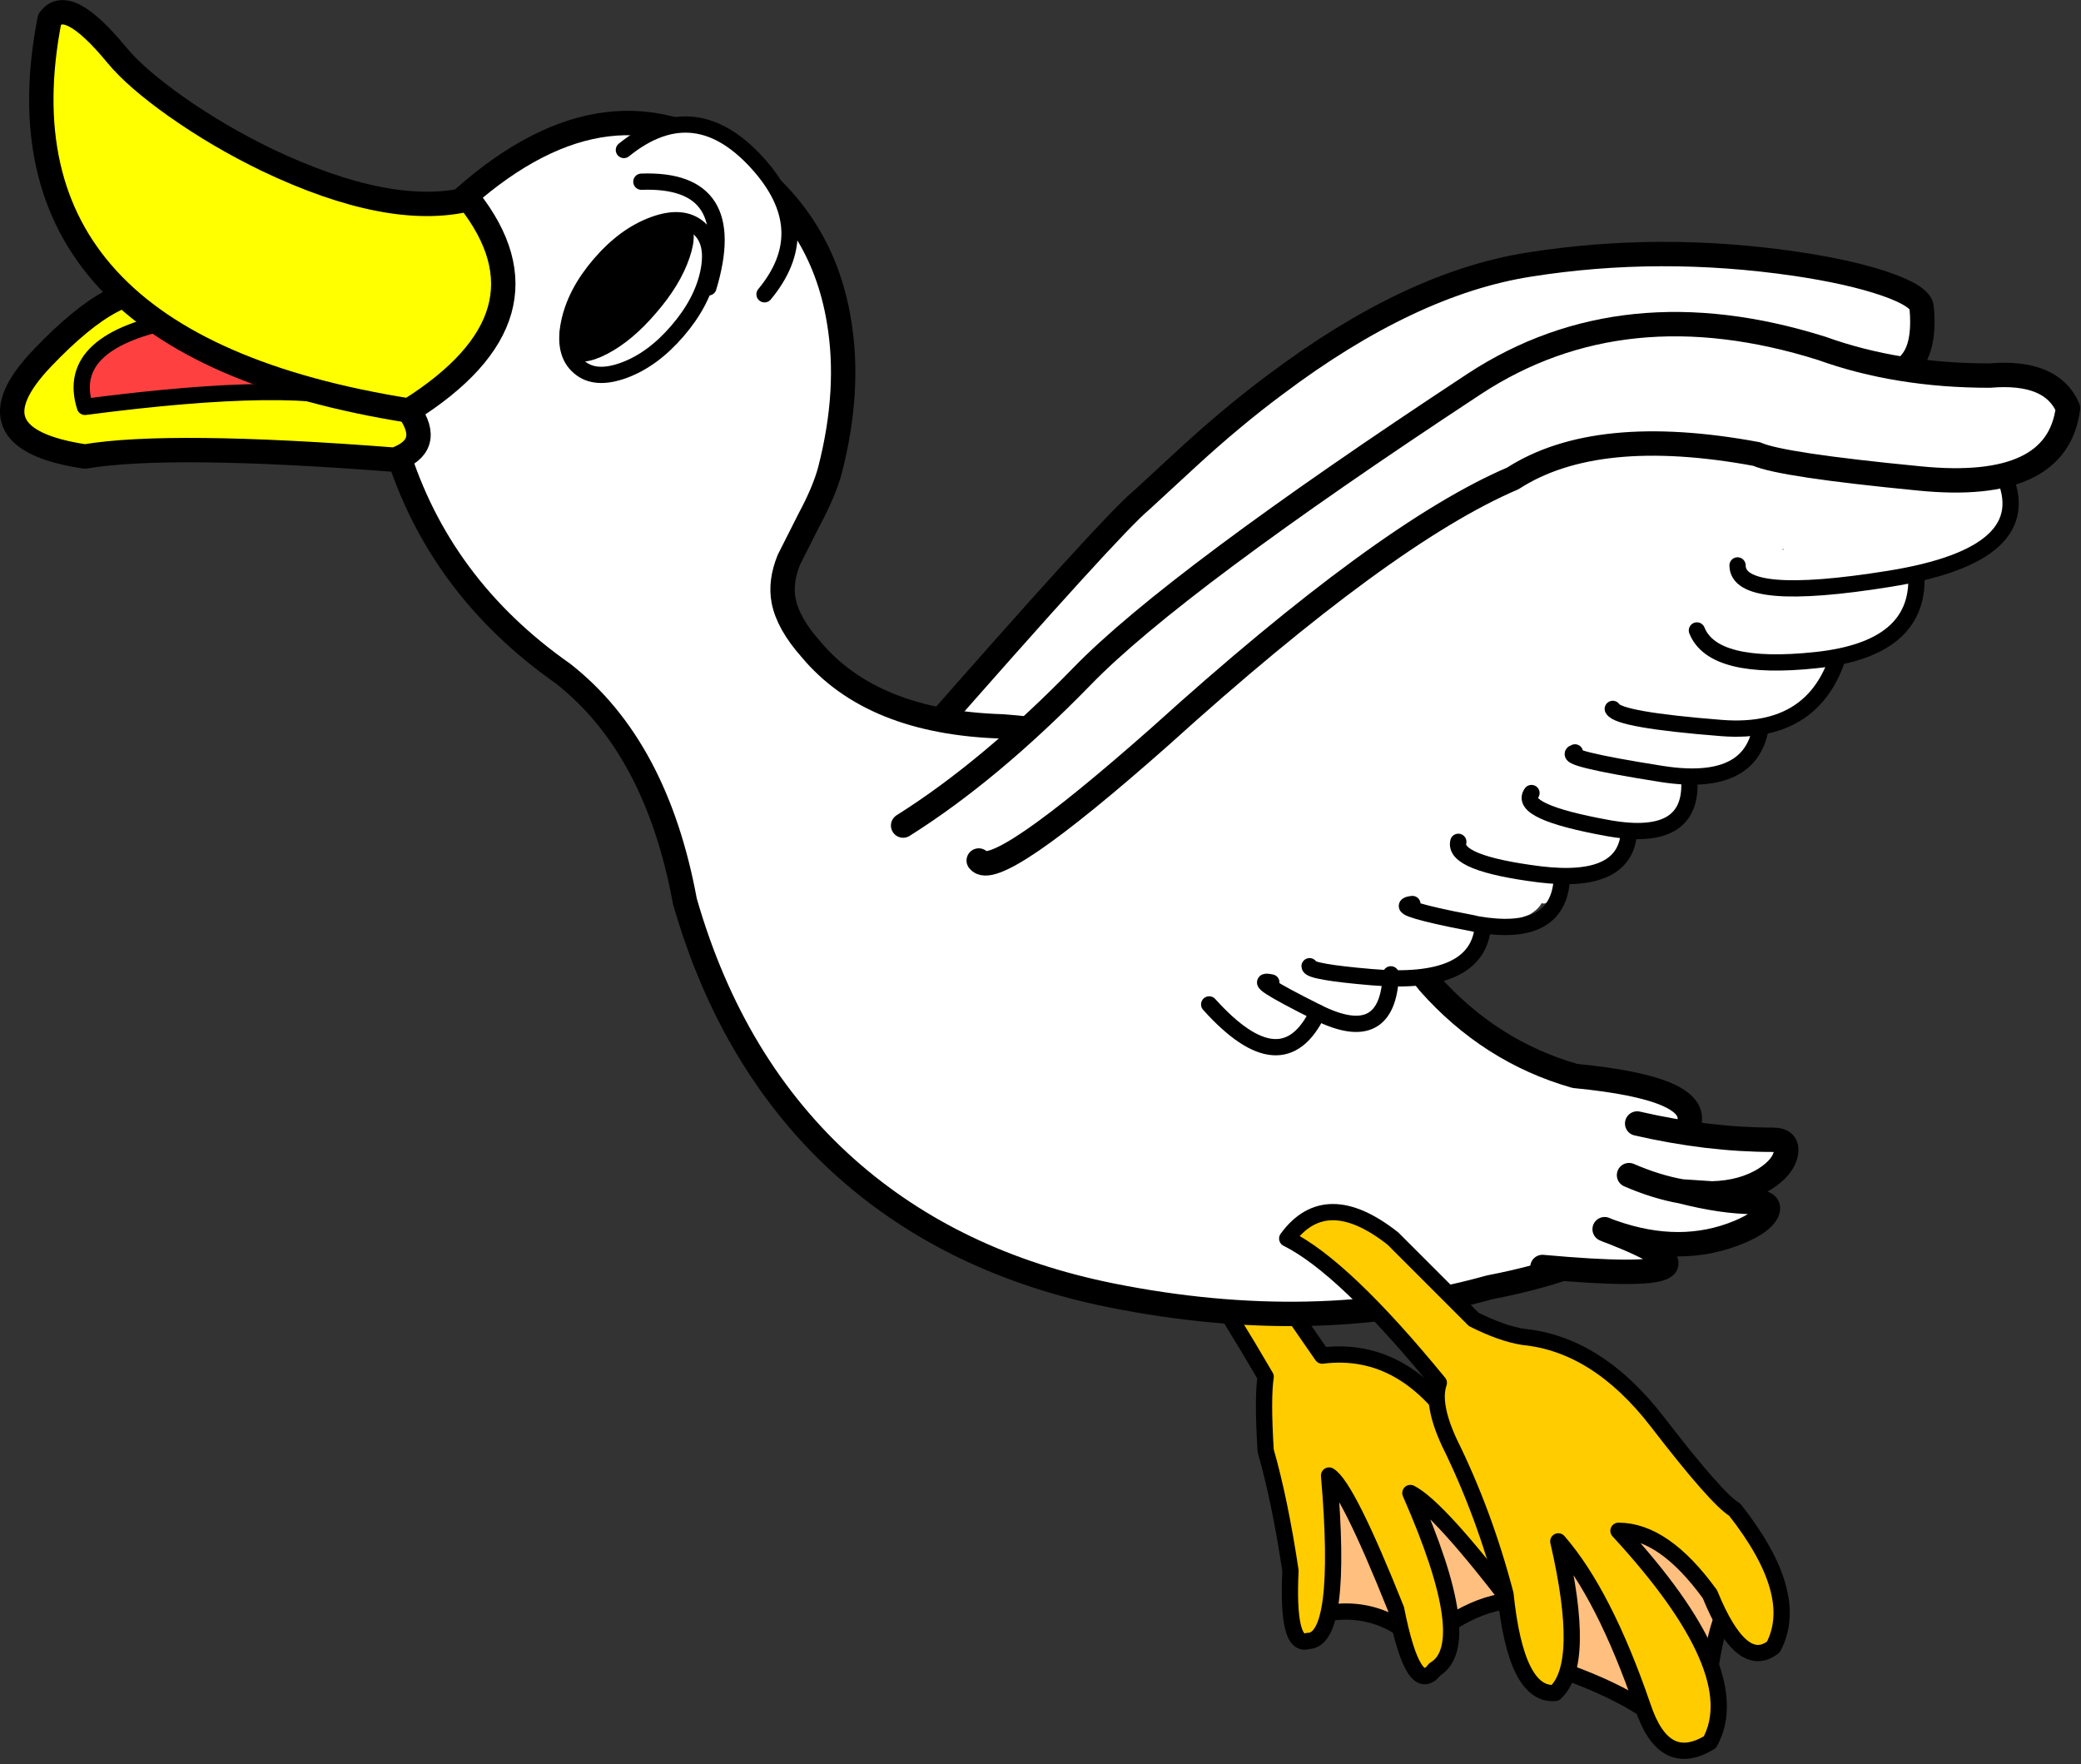 <?xml version="1.0" encoding="utf-8"?>
<svg version="1.1" id="Layer_1"
xmlns="http://www.w3.org/2000/svg"
xmlns:xlink="http://www.w3.org/1999/xlink"
xmlns:author="http://www.sothink.com"
width="256px" height="217px"
xml:space="preserve">
<rect width="100%" height="100%" fill="#333333" stroke="none"/>
<g id="372" transform="matrix(1, 0, 0, 1, 127.95, 108.4)">
<path style="fill:#FFBF7F;fill-opacity:1" d="M33.85,67.05L45.55 70.95L60.7 88.7Q54.65 87.4 46.85 93.9Q41.2 88.25 33.4 90.45L33.85 67.05" />
<path style="fill:none;stroke-width:2;stroke-linecap:round;stroke-linejoin:round;stroke-miterlimit:3;stroke:#000000;stroke-opacity:1" d="M33.4,90.45Q41.2 88.25 46.85 93.9Q54.65 87.4 60.7 88.7L45.55 70.95L33.85 67.05L33.4 90.45z" />
<path style="fill:#FFCC00;fill-opacity:1" d="M23,41.45L34.7 58.35Q45.1 57.05 52.05 68.35L62.85 87.4L58.55 89.55Q49 77 45.55 75.25Q53.75 93.9 48.55 96.95Q45.95 100.4 43.8 89.55Q37.75 74.4 35.55 73.1Q37.3 93.45 32.95 93.45Q30.35 94.35 30.8 84.8Q29.5 76.15 27.75 70.05Q27.35 63.55 27.75 60.95Q18.65 45.35 15.65 43.2Q12.6 41.05 23 41.45" />
<path style="fill:none;stroke-width:2;stroke-linecap:round;stroke-linejoin:round;stroke-miterlimit:3;stroke:#000000;stroke-opacity:1" d="M23,41.45L34.7 58.35Q45.1 57.05 52.05 68.35L62.85 87.4L58.55 89.55Q49 77 45.55 75.25Q53.75 93.9 48.55 96.95Q45.95 100.4 43.8 89.55Q37.75 74.4 35.55 73.1Q37.3 93.45 32.95 93.45Q30.35 94.35 30.8 84.8Q29.5 76.15 27.75 70.05Q27.35 63.55 27.75 60.95Q18.65 45.35 15.65 43.2Q12.6 41.05 23 41.45z" />
<path style="fill:#FFFFFF;fill-opacity:1" d="M108.45,-70.55Q108.8 -66.7 107.7 -64.65Q105.9 -61.4 100.15 -60.55Q98.85 -60.35 95.9 -60.5L89.65 -60.8Q80.2 -61.05 71.4 -59.1Q43.15 -52.9 12.45 -23.2L-3.55 -8.85L-14.85 -16.85Q8.8 -43.85 12.45 -46.85L18.2 -52.15Q23.7 -57.2 28.95 -61.1Q45.5 -73.55 60.15 -75.85Q76.2 -78.4 92.95 -75.95Q99.7 -74.95 104.05 -73.45Q108.35 -71.95 108.45 -70.55" />
<path style="fill:none;stroke-width:3;stroke-linecap:round;stroke-linejoin:round;stroke-miterlimit:3;stroke:#000000;stroke-opacity:1" d="M108.45,-70.55Q108.8 -66.7 107.7 -64.65Q105.9 -61.4 100.15 -60.55Q98.85 -60.35 95.9 -60.5L89.65 -60.8Q80.2 -61.05 71.4 -59.1Q43.15 -52.9 12.45 -23.2L-3.55 -8.85L-14.85 -16.85Q8.8 -43.85 12.45 -46.85L18.2 -52.15Q23.7 -57.2 28.95 -61.1Q45.5 -73.55 60.15 -75.85Q76.2 -78.4 92.95 -75.95Q99.7 -74.95 104.05 -73.45Q108.35 -71.95 108.45 -70.55z" />
<path style="fill:#FFFFFF;fill-opacity:1" d="M65.8,23.95Q81.3 25.45 79.8 29.95Q81.3 44.95 55.3 49.95Q33.8 55.95 8.8 50.95Q-10.6 47.05 -23.8 35.35Q-37.85 22.85 -43.7 2.45Q-47.2 -16.55 -58.7 -25.55Q-73.95 -36.25 -79.15 -53.15Q-84.35 -70.05 -72 -83.05Q-53.8 -99.95 -37.55 -88.9Q-26.85 -81.65 -24.75 -68.95Q-23.3 -60.45 -25.85 -50.55Q-26.55 -47.95 -28.35 -44.6L-30.9 -39.55Q-32 -36.85 -31.55 -34.5Q-31 -31.7 -28.2 -28.55Q-20.7 -19.55 -4.7 -19.05Q24.8 -17.05 47.8 12.45Q55.3 20.95 65.8 23.95" />
<path style="fill:none;stroke-width:3;stroke-linecap:round;stroke-linejoin:round;stroke-miterlimit:3;stroke:#000000;stroke-opacity:1" d="M65.8,23.95Q81.3 25.45 79.8 29.95Q81.3 44.95 55.3 49.95Q33.8 55.95 8.8 50.95Q-10.6 47.05 -23.8 35.35Q-37.85 22.85 -43.7 2.45Q-47.2 -16.55 -58.7 -25.55Q-73.95 -36.25 -79.15 -53.15Q-84.35 -70.05 -72 -83.05Q-53.8 -99.95 -37.55 -88.9Q-26.85 -81.65 -24.75 -68.95Q-23.3 -60.45 -25.85 -50.55Q-26.55 -47.95 -28.35 -44.6L-30.9 -39.55Q-32 -36.85 -31.55 -34.5Q-31 -31.7 -28.2 -28.55Q-20.7 -19.55 -4.7 -19.05Q24.8 -17.05 47.8 12.45Q55.3 20.95 65.8 23.95z" />
<path style="fill:#FFFFFF;fill-opacity:1" d="M73.45,29.8Q82.15 31.8 90.15 31.8Q92.05 31.8 91.75 33.45Q91.45 35.15 89.2 36.6Q86.5 38.3 82.65 38.4L78.9 38.15Q84 39.45 87.8 39.45Q90.05 39.45 89.4 40.75Q88.75 42 86 43.15Q78.8 46.15 70.35 43.15Q87.15 49.75 61.8 47.45L73.45 29.8" />
<path style="fill:none;stroke-width:3;stroke-linecap:round;stroke-linejoin:round;stroke-miterlimit:3;stroke:#000000;stroke-opacity:1" d="M73.45,29.8Q82.15 31.8 90.15 31.8Q92.05 31.8 91.75 33.45Q91.45 35.15 89.2 36.6Q86.5 38.3 82.65 38.4L78.9 38.15Q84 39.45 87.8 39.45Q90.05 39.45 89.4 40.75Q88.75 42 86 43.15Q78.8 46.15 70.35 43.15Q87.15 49.75 61.8 47.45M69.45,42.8L69.8 42.95L70.35 43.15M78.9,38.15Q75.8 37.6 72.45 36.15" />
<path style="fill:#FFFF00;fill-opacity:1" d="M-108,-72.2L-77.65 -57.9Q-74.6 -53.55 -79.4 -51.85Q-107.1 -54 -117.5 -52.25Q-132.25 -54.45 -122.7 -64.4Q-113.2 -74.35 -108 -72.2" />
<path style="fill:none;stroke-width:3;stroke-linecap:round;stroke-linejoin:round;stroke-miterlimit:3;stroke:#000000;stroke-opacity:1" d="M-108,-72.2L-77.65 -57.9Q-74.6 -53.55 -79.4 -51.85Q-107.1 -54 -117.5 -52.25Q-132.25 -54.45 -122.7 -64.4Q-113.2 -74.35 -108 -72.2z" />
<path style="fill:#FF4040;fill-opacity:1" d="M-105.8,-69.15L-82.85 -58.75Q-91.1 -61.8 -117.5 -58.35Q-120.1 -66.55 -105.8 -69.15" />
<path style="fill:none;stroke-width:2;stroke-linecap:round;stroke-linejoin:round;stroke-miterlimit:3;stroke:#000000;stroke-opacity:1" d="M-117.5,-58.35Q-91.1 -61.8 -82.85 -58.75L-105.8 -69.15Q-120.1 -66.55 -117.5 -58.35z" />
<path style="fill:#FFFF00;fill-opacity:1" d="M-113.6,-101.65Q-111.25 -98.8 -106.3 -95.3Q-101.05 -91.6 -95.05 -88.7Q-80 -81.55 -70.3 -83.9Q-59 -69.6 -77.65 -57.9Q-129.65 -66.15 -121.85 -106Q-119.7 -109.05 -113.6 -101.65" />
<path style="fill:none;stroke-width:3;stroke-linecap:round;stroke-linejoin:round;stroke-miterlimit:3;stroke:#000000;stroke-opacity:1" d="M-113.6,-101.65Q-111.25 -98.8 -106.3 -95.3Q-101.05 -91.6 -95.05 -88.7Q-80 -81.55 -70.3 -83.9Q-59 -69.6 -77.65 -57.9Q-129.65 -66.15 -121.85 -106Q-119.7 -109.05 -113.6 -101.65z" />
<path style="fill:#FFFFFF;fill-opacity:1" d="M-51.2,-89.95Q-42.3 -97.15 -34.3 -87.8Q-27.55 -79.85 -33.9 -72.2L-51.2 -89.95" />
<path style="fill:none;stroke-width:2;stroke-linecap:round;stroke-linejoin:round;stroke-miterlimit:3;stroke:#000000;stroke-opacity:1" d="M-51.2,-89.95Q-42.3 -97.15 -34.3 -87.8Q-27.55 -79.85 -33.9 -72.2" />
<path style="fill:none;stroke-width:2;stroke-linecap:round;stroke-linejoin:round;stroke-miterlimit:3;stroke:#000000;stroke-opacity:1" d="M-49.05,-86.05Q-36.75 -86.5 -40.8 -73.05" />
<path style="fill:none;stroke-width:2;stroke-linecap:round;stroke-linejoin:round;stroke-miterlimit:3;stroke:#000000;stroke-opacity:1" d="M-40.8,-74.95Q-41.55 -71.25 -44.6 -67.7Q-47.65 -64.15 -51.2 -62.85Q-54.75 -61.55 -56.7 -63.25Q-58.7 -64.95 -57.95 -68.65Q-57.2 -72.35 -54.15 -75.9Q-51.1 -79.45 -47.55 -80.75Q-44 -82.05 -42 -80.35Q-40.05 -78.65 -40.8 -74.95z" />
<path style="fill:#000000;fill-opacity:1" d="M-43.6,-76.85Q-44.7 -73.6 -47.6 -70.25Q-50.5 -66.85 -53.5 -65.3Q-56.5 -63.75 -57.85 -64.9Q-59.25 -66.05 -58.15 -69.3Q-57.05 -72.5 -54.15 -75.9Q-51.25 -79.25 -48.25 -80.8Q-45.25 -82.35 -43.85 -81.2Q-42.5 -80.05 -43.6 -76.85" />
<path style="fill:none;stroke-width:1;stroke-linecap:round;stroke-linejoin:round;stroke-miterlimit:3;stroke:#000000;stroke-opacity:1" d="M-43.6,-76.85Q-44.7 -73.6 -47.6 -70.25Q-50.5 -66.85 -53.5 -65.3Q-56.5 -63.75 -57.85 -64.9Q-59.25 -66.05 -58.15 -69.3Q-57.05 -72.5 -54.15 -75.9Q-51.25 -79.25 -48.25 -80.8Q-45.25 -82.35 -43.85 -81.2Q-42.5 -80.05 -43.6 -76.85z" />
<path style="fill:#FFFFFF;fill-opacity:1" d="M63.45,-58.2Q97.45 -60.55 97.15 -53.55Q96.9 -48.4 86.35 -33.35Q76.1 -18.65 64.8 -6.85Q50.15 8.45 19.8 19.45L-11.2 -2.85L11.15 -21.85L63.45 -58.2" />
<path style="fill:#FFFFFF;fill-opacity:1" d="M54.45,5.8Q53.6 12.9 40.8 11.8Q33.15 11.15 33.15 10.45L44.95 7.9L44.55 7.25Q43.95 4.95 46.25 4.6Q49.6 4.1 52.6 5.25Q53.2 5.5 53.4 6.05L54.45 5.8" />
<path style="fill:none;stroke-width:2;stroke-linecap:round;stroke-linejoin:round;stroke-miterlimit:3;stroke:#000000;stroke-opacity:1" d="M54.45,5.8Q53.6 12.9 40.8 11.8Q33.15 11.15 33.15 10.45" />
<path style="fill:#FFFFFF;fill-opacity:1" d="M51.75,5.15L50.6 4.65L49.7 3.9Q48 2.1 50 0.7Q50.3 0.4 50.7 0.35L49.4 0.1Q48.35 -0.05 48.25 -1.15Q48 -3.2 50 -3.4L53.85 -3.1L54.5 -3.25Q57.7 -3.65 59.65 -2.35Q61.5 -3.15 62.25 -1.3Q65 0.5 62.7 2.55L62 2.75L61.7 2.7Q61.25 3.5 60.2 4.1L58.5 4.75L54.85 4.9L53.8 5.3L51.75 5.15" />
<path style="fill:none;stroke-width:2;stroke-linecap:round;stroke-linejoin:round;stroke-miterlimit:3;stroke:#000000;stroke-opacity:1" d="M53.8,5.3Q63.45 6.95 64.15 0.15M53.8,5.3L53.15 5.15L50.6 4.65Q43.2 3.1 45.8 2.8" />
<path style="fill:#FFFFFF;fill-opacity:1" d="M72.45,-6.2Q72.15 0.45 61.45 -0.85Q50.8 -2.2 51.45 -4.85L62 -5.5Q60.75 -7.1 61.4 -10.05Q61.75 -11.65 63.25 -12.05L64.5 -12.25Q71.25 -11.3 69.25 -6L72.45 -6.2" />
<path style="fill:none;stroke-width:2;stroke-linecap:round;stroke-linejoin:round;stroke-miterlimit:3;stroke:#000000;stroke-opacity:1" d="M72.45,-6.2Q72.15 0.45 61.45 -0.85Q50.8 -2.2 51.45 -4.85" />
<path style="fill:#FFFFFF;fill-opacity:1" d="M60.45,-10.85L67.65 -11.7L67.35 -12.7Q66.65 -15.85 69.1 -17.9L69.6 -18.05L70.35 -18.45L70.35 -18.5Q77.25 -18.8 76.5 -12.8L79.8 -13.2Q80.8 -4.55 69.8 -6.55Q58.8 -8.55 60.45 -10.85" />
<path style="fill:none;stroke-width:2;stroke-linecap:round;stroke-linejoin:round;stroke-miterlimit:3;stroke:#000000;stroke-opacity:1" d="M79.8,-13.2Q80.8 -4.55 69.8 -6.55Q58.8 -8.55 60.45 -10.85" />
<path style="fill:#FFFFFF;fill-opacity:1" d="M88.8,-21.55Q89.15 -11.2 76.45 -13.2Q63.8 -15.2 65.8 -15.85L69.65 -16.8L69.4 -17.1Q66.3 -21.3 70.1 -24.9L70.6 -25.05L71.35 -25.45L71.35 -25.5L79.8 -24.7Q80.75 -24.55 81.35 -23.55Q82.5 -21.65 82.4 -19.95L88.8 -21.55" />
<path style="fill:none;stroke-width:2;stroke-linecap:round;stroke-linejoin:round;stroke-miterlimit:3;stroke:#000000;stroke-opacity:1" d="M88.8,-21.55Q89.15 -11.2 76.45 -13.2Q63.8 -15.2 65.8 -15.85" />
<path style="fill:#FFFFFF;fill-opacity:1" d="M70.45,-21.2L77.15 -23.3L76.9 -23.6Q73.8 -27.8 77.6 -31.4L78.1 -31.55L78.85 -31.95L78.85 -32L84.45 -31.6L85.6 -32.9L86.1 -33.05L86.85 -33.45L86.85 -33.5L93.3 -32.7Q94.25 -32.55 94.85 -31.55L95.85 -29.25L98.8 -30.2Q96.45 -17.85 83.8 -18.85Q71.15 -19.85 70.45 -21.2" />
<path style="fill:none;stroke-width:2;stroke-linecap:round;stroke-linejoin:round;stroke-miterlimit:3;stroke:#000000;stroke-opacity:1" d="M98.8,-30.2Q96.45 -17.85 83.8 -18.85Q71.15 -19.85 70.45 -21.2" />
<path style="fill:#FFFFFF;fill-opacity:1" d="M95.45,-27.2Q82.8 -25.85 80.8 -30.85L84.7 -31.8Q81.1 -36 85.1 -39.9L85.6 -40.05L86.35 -40.45L86.35 -40.5L99.35 -39.75L100.6 -39Q101.7 -37.5 101.9 -36.1L107.8 -37.55Q108.15 -28.55 95.45 -27.2" />
<path style="fill:none;stroke-width:2;stroke-linecap:round;stroke-linejoin:round;stroke-miterlimit:3;stroke:#000000;stroke-opacity:1" d="M80.8,-30.85Q82.8 -25.85 95.45 -27.2Q108.15 -28.55 107.8 -37.55" />
<path style="fill:#FFFFFF;fill-opacity:1" d="M85.8,-38.85L91.55 -40.85L88.15 -41.15Q87.45 -41.25 87.05 -41.95Q84.35 -46.8 89 -49.95L89.75 -50.2Q98.75 -49.9 106.85 -52.5L114.3 -51.7Q115.25 -51.55 115.85 -50.55L116.4 -49.5L118.45 -50.2Q123.15 -40.2 104.45 -37.2Q85.8 -34.2 85.8 -38.85" />
<path style="fill:none;stroke-width:2;stroke-linecap:round;stroke-linejoin:round;stroke-miterlimit:3;stroke:#000000;stroke-opacity:1" d="M118.45,-50.2Q123.15 -40.2 104.45 -37.2Q85.8 -34.2 85.8 -38.85" />
<path style="fill:#FFFFFF;fill-opacity:1" d="M-16.85,-6.85Q-6.2 -13.55 5.15 -25.2Q16.45 -36.85 53.45 -61.2Q71.8 -73.2 96.15 -65.55Q105.45 -62.2 116.8 -62.2Q124.45 -62.85 126.45 -58.2Q125.15 -47.85 108.15 -49.55Q91.15 -51.2 88.15 -52.55Q68.45 -56.2 58.15 -49.55Q42.45 -42.85 14.8 -17.85Q-5.55 0.15 -7.55 -2.55L-16.85 -6.85" />
<path style="fill:none;stroke-width:3;stroke-linecap:round;stroke-linejoin:round;stroke-miterlimit:3;stroke:#000000;stroke-opacity:1" d="M-16.85,-6.85Q-6.2 -13.55 5.15 -25.2Q16.45 -36.85 53.45 -61.2Q71.8 -73.2 96.15 -65.55Q105.45 -62.2 116.8 -62.2Q124.45 -62.85 126.45 -58.2Q125.15 -47.85 108.15 -49.55Q91.15 -51.2 88.15 -52.55Q68.45 -56.2 58.15 -49.55Q42.45 -42.85 14.8 -17.85Q-5.55 0.15 -7.55 -2.55" />
<path style="fill:none;stroke-width:2;stroke-linecap:round;stroke-linejoin:round;stroke-miterlimit:3;stroke:#000000;stroke-opacity:1" d="M43.15,11.45Q42.8 20.45 34.15 16.15Q25.45 11.8 28.45 12.45" />
<path style="fill:none;stroke-width:2;stroke-linecap:round;stroke-linejoin:round;stroke-miterlimit:3;stroke:#000000;stroke-opacity:1" d="M34.15,16.15Q29.8 25.15 20.8 15.15" />
<path style="fill:#FFBF7F;fill-opacity:1" d="M72.45,75.15L86.3 87.7Q83.25 88.15 81.95 100.7L78.5 105.45Q74.15 100.25 62.05 96.35L61.15 77.3L72.45 75.15" />
<path style="fill:none;stroke-width:2;stroke-linecap:round;stroke-linejoin:round;stroke-miterlimit:3;stroke:#000000;stroke-opacity:1" d="M61.15,77.3L62.05 96.35Q74.15 100.25 78.5 105.45L81.95 100.7Q83.25 88.15 86.3 87.7L72.45 75.15L61.15 77.3z" />
<path style="fill:#FFCC00;fill-opacity:1" d="M82.4,87.7Q76.75 79.9 71.15 79.9Q87.15 97.25 82.4 105.9Q76.75 109.35 74.15 101.55Q69.4 87.7 63.75 81.2Q67.25 96.35 63.35 99.85Q58.55 100.25 57.25 87.7Q54.65 77.75 50.35 69.05Q48.15 64.3 49.05 61.7Q37.35 47.4 30.4 43.95Q35.15 37.45 43.4 43.95L53.35 53.9Q56.85 55.65 59.45 56.05Q68.55 56.95 75.9 66.45Q83.25 76 85.45 77.3Q93.65 87.7 90.2 94.2Q86.3 97.25 82.4 87.7" />
<path style="fill:none;stroke-width:2;stroke-linecap:round;stroke-linejoin:round;stroke-miterlimit:3;stroke:#000000;stroke-opacity:1" d="M82.4,87.7Q76.75 79.9 71.15 79.9Q87.15 97.25 82.4 105.9Q76.75 109.35 74.15 101.55Q69.4 87.7 63.75 81.2Q67.25 96.35 63.35 99.85Q58.55 100.25 57.25 87.7Q54.65 77.75 50.35 69.05Q48.15 64.3 49.05 61.7Q37.35 47.4 30.4 43.95Q35.15 37.45 43.4 43.95L53.35 53.9Q56.85 55.65 59.45 56.05Q68.55 56.95 75.9 66.45Q83.25 76 85.45 77.3Q93.65 87.7 90.2 94.2Q86.3 97.25 82.4 87.7z" />
</g>
</svg>
